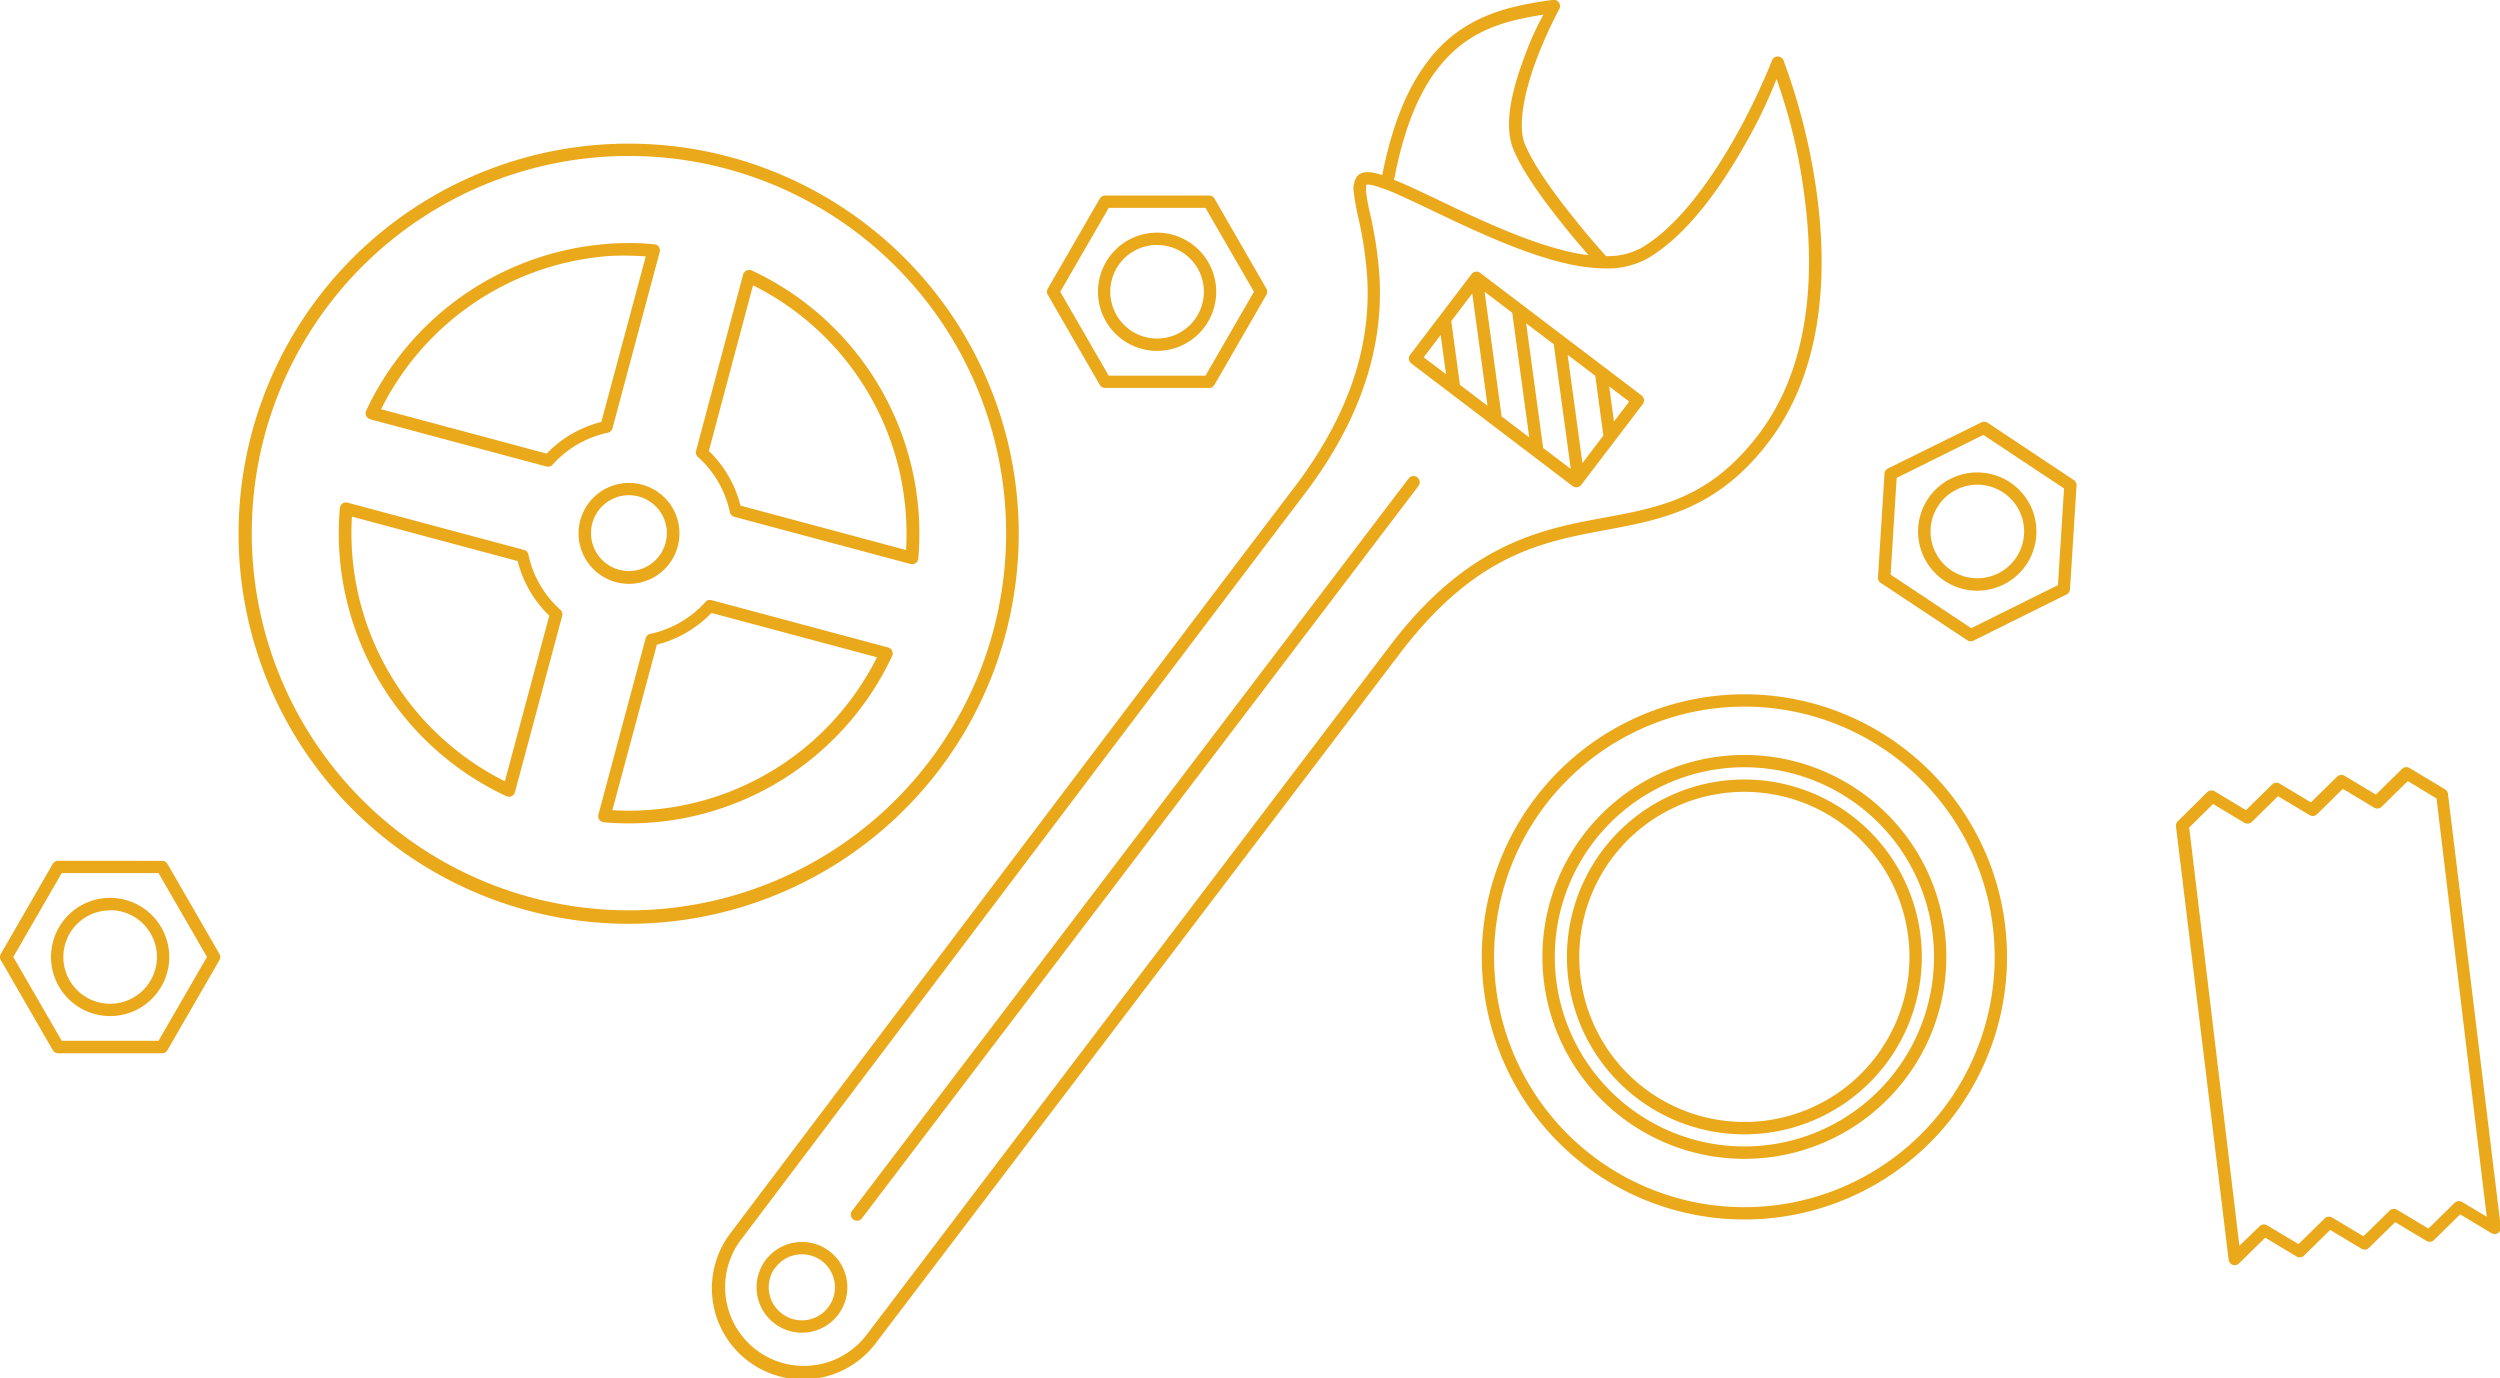 <svg id="svg293" xmlns="http://www.w3.org/2000/svg" viewBox="0 0 573.85 316.36"><defs><style>.cls-1{fill:#eaa81b;}</style></defs><title>services2</title><g id="layer1"><path id="path157" class="cls-1" d="M241.07,66a89.54,89.54,0,1,0,5.82.16Q244,66,241.07,66Zm0,2.83q2.81,0,5.64.15a86.58,86.58,0,1,1-5.64-.15Zm1.13,20c-1.73,0-3.44,0-5.15.16h0a66.68,66.68,0,0,0-55.78,38.31,1.43,1.43,0,0,0,.7,1.88,2,2,0,0,0,.22.09l40.46,10.84a1.42,1.42,0,0,0,1.42-.42,23.64,23.64,0,0,1,12.66-7.34,1.42,1.42,0,0,0,1.08-1l10.84-40.48a1.41,1.41,0,0,0-1-1.74,1,1,0,0,0-.24,0C245.66,88.92,243.93,88.84,242.2,88.82Zm-.87,2.89c1.37,0,2.74.08,4.12.16l-10.2,38a26.38,26.38,0,0,0-12.55,7.27l-38-10.19a63.74,63.74,0,0,1,52.55-35.18C238.59,91.71,240,91.69,241.33,91.71ZM110.57,230.61a1.42,1.42,0,0,0-1.23.7L97.41,252a1.37,1.37,0,0,0,0,1.41l11.93,20.67a1.41,1.41,0,0,0,1.23.71h23.86a1.42,1.42,0,0,0,1.23-.71l11.93-20.67a1.42,1.42,0,0,0,0-1.41l-11.93-20.67a1.44,1.44,0,0,0-1.23-.7ZM269.23,95a1.42,1.42,0,0,0-1.42,1L257,136.49a1.41,1.41,0,0,0,.42,1.42,23.62,23.62,0,0,1,7.33,12.66,1.42,1.42,0,0,0,1,1.08l40.48,10.84a1.41,1.41,0,0,0,1.73-1,1,1,0,0,0,.05-.24,66.68,66.68,0,0,0-38.23-66.14A1.43,1.43,0,0,0,269.23,95ZM111.39,233.44h22.22l11.12,19.25-11.12,19.24H111.39l-11.12-19.24ZM270.07,98.52a63.67,63.67,0,0,1,35.12,60.76l-38-10.19a26.4,26.4,0,0,0-7.26-12.55ZM122.5,239.12a13.57,13.57,0,1,0,13.57,13.57A13.59,13.59,0,0,0,122.5,239.12Zm0,2.83a10.74,10.74,0,1,1-10.74,10.74A10.71,10.71,0,0,1,122.5,242Zm118.65-98.06a10.59,10.59,0,0,0-1.12.1,11.58,11.58,0,1,0,4.58.29A11.4,11.4,0,0,0,241.15,143.89Zm.11,2.82a9,9,0,0,1,2.61.3,8.7,8.7,0,1,1-2.61-.3Zm-64.67,1.65a1.41,1.41,0,0,0-1.36,1.3,66.64,66.64,0,0,0,38.22,66.13,1.43,1.43,0,0,0,1.89-.68,2.25,2.25,0,0,0,.08-.24l10.84-40.45a1.42,1.42,0,0,0-.42-1.43,23.52,23.52,0,0,1-7.33-12.66,1.42,1.42,0,0,0-1-1.07L177,148.41A2,2,0,0,0,176.59,148.36Zm1.45,3.26,38,10.2a26.41,26.41,0,0,0,7.26,12.54l-10.19,38A63.67,63.67,0,0,1,178,151.62ZM424.67,47.47c-4.34,5.81-7.86,14-10.17,25.74h0c-.43-.13-.85-.26-1.24-.36a8,8,0,0,0-2.4-.3,2.92,2.92,0,0,0-2.17,1A5.18,5.18,0,0,0,408,77.4a45.06,45.06,0,0,0,.88,5,88,88,0,0,1,2.2,14.82c.59,12-2,28.19-16.63,47.5C364.7,183.8,265.09,315.83,265.09,315.83a20.92,20.92,0,1,0,33.31,25.31L418.57,183c16.23-21.36,30.65-25.14,44.55-27.81s27.52-4.2,40.11-20.76,13.42-38.6,11.11-56.28a143.33,143.33,0,0,0-7.73-31.26,1.42,1.42,0,0,0-1.84-.79,1.4,1.4,0,0,0-.8.8,152.1,152.1,0,0,1-8.55,17.79C490,74.24,482.43,85,474,89.92a16,16,0,0,1-8.13,1.89c-.56-.62-3.7-4.08-7.61-9-4.28-5.32-9.07-11.94-11-16.65-1.77-4.22-.05-12.16,2.42-18.87a102.6,102.6,0,0,1,5.47-12.21A1.43,1.43,0,0,0,453.68,33c-7.86,1.08-16.06,2.65-23.11,8.28a33.07,33.07,0,0,0-5,5C425.25,46.71,425,47.08,424.67,47.47Zm2,2.07a31.35,31.35,0,0,1,5.69-6c5.68-4.53,12.3-6.08,19.12-7.14a70.34,70.34,0,0,0-4.46,10c-2.56,6.93-4.82,15.14-2.38,21,2.23,5.31,7.11,11.92,11.45,17.33,2.23,2.78,4.27,5.16,5.78,6.88-1.27-.16-2.57-.37-3.92-.67-6.46-1.41-13.61-4.23-20.36-7.24s-13.07-6.22-18-8.4c-.86-.38-1.67-.72-2.45-1a1.31,1.31,0,0,0,.16-.43C419.48,62.59,422.74,54.91,426.65,49.54ZM410.91,75.39H411a5.64,5.64,0,0,1,1.55.22,40.4,40.4,0,0,1,5.84,2.2c4.82,2.13,11.17,5.35,18,8.4s14.11,5.94,20.92,7.43a42.53,42.53,0,0,0,7.76,1h.32a19,19,0,0,0,10-2.28c9.29-5.45,16.95-16.55,22.44-26.28a111.09,111.09,0,0,0,7.17-14.91,127.67,127.67,0,0,1,6.47,27.35c2.25,17.29,1.41,38.44-10.56,54.2s-24.33,17-38.38,19.68-29.64,7-46.28,28.89L296.14,339.42a18.08,18.08,0,1,1-28.79-21.88h0S367,185.5,396.68,146.4c15.05-19.8,17.83-36.81,17.22-49.36a91.86,91.86,0,0,0-2.26-15.27,43.44,43.44,0,0,1-.84-4.64A4.13,4.13,0,0,1,410.91,75.39Zm10,39.07a1.41,1.41,0,0,0,.27,2h0l37,28.13a1.41,1.41,0,0,0,2-.27h0L474.3,125.8a1.43,1.43,0,0,0-.27-2h0L437,95.68a1.4,1.4,0,0,0-2,.27h0Zm3.11.59,3.89-5.13,1.23,9Zm6.32-8.32,4.82-6.33,3.51,25.78-6.34-4.82ZM438,100l6.34,4.82,3.9,28.6-6.34-4.81ZM273,322.22a10.42,10.42,0,1,0,14.6-2A10.44,10.44,0,0,0,273,322.22Zm2.26,1.71a7.58,7.58,0,1,1,1.45,10.63A7.57,7.57,0,0,1,275.21,323.93ZM447.53,107.24l6.34,4.81,3.9,28.61-6.34-4.81ZM292.82,310.94a1.42,1.42,0,0,0,2.23,1.76l0,0L422.8,144.6a1.42,1.42,0,0,0-2.23-1.76l0,0ZM457.06,114.48l6.34,4.82,1.86,13.7-4.81,6.33Zm9.53,7.24,4.59,3.49-3.49,4.59Zm-206.43,49a1.4,1.4,0,0,0-1,.47,23.59,23.59,0,0,1-12.66,7.33,1.41,1.41,0,0,0-1.07,1l-10.85,40.48a1.41,1.41,0,0,0,1,1.73,1,1,0,0,0,.24.05A66.67,66.67,0,0,0,302,183.61a1.41,1.41,0,0,0-.69-1.88l-.23-.08-40.45-10.84A1.21,1.21,0,0,0,260.16,170.76Zm.36,3,38,10.18A63.66,63.66,0,0,1,237.78,219L248,181A26.37,26.37,0,0,0,260.52,173.73Zm270.06-33.16a1.39,1.39,0,0,0-.79,1.18l-1.5,23.81a1.42,1.42,0,0,0,.63,1.27L548.8,180a1.42,1.42,0,0,0,1.42.09l21.37-10.61a1.4,1.4,0,0,0,.78-1.18l1.5-23.81a1.42,1.42,0,0,0-.63-1.27L553.36,130A1.42,1.42,0,0,0,552,130Zm2,2.17,19.9-9.88L571,145.15l-1.4,22.19-19.9,9.88-18.51-12.3Zm12.48.14A13.58,13.58,0,1,0,563.24,149,13.6,13.6,0,0,0,545.05,142.88Zm1.26,2.54a10.74,10.74,0,1,1-4.84,14.39A10.72,10.72,0,0,1,546.31,145.42Zm-75.5,53.27a60.28,60.28,0,1,0,80.8,27.18A60.3,60.3,0,0,0,470.81,198.69Zm1.26,2.54a57.45,57.45,0,1,1-25.91,77A57.43,57.43,0,0,1,472.07,201.23Zm4.93,9.93a46.36,46.36,0,1,0,62.14,20.91A46.38,46.38,0,0,0,477,211.16Zm1.26,2.54A43.52,43.52,0,1,1,458.64,272,43.51,43.51,0,0,1,478.26,213.7Zm1.24,2.51a40.73,40.73,0,1,0,54.59,18.36A40.74,40.74,0,0,0,479.5,216.21Zm1.27,2.54a37.89,37.89,0,1,1-17.09,50.78A37.85,37.85,0,0,1,480.77,218.75Zm128,103.44a1.41,1.41,0,0,0,2.4.84l6-5.89,7.18,4.31a1.43,1.43,0,0,0,1.73-.2l6-5.89,7.19,4.31a1.42,1.42,0,0,0,1.73-.21l6-5.89,7.18,4.31a1.42,1.42,0,0,0,1.73-.2l6-5.89,7.19,4.31a1.41,1.41,0,0,0,1.94-.49,1.38,1.38,0,0,0,.2-.89L659.12,215.2a1.43,1.43,0,0,0-.68-1l-8.13-4.88a1.42,1.42,0,0,0-1.73.21l-6,5.89-7.19-4.32a1.42,1.42,0,0,0-1.72.21l-6,5.89-7.19-4.31a1.41,1.41,0,0,0-1.72.21l-6,5.89-7.19-4.32a1.42,1.42,0,0,0-1.72.21l-6.75,6.67a1.39,1.39,0,0,0-.41,1.18Zm2.47-3.2-11.52-96,5.48-5.41,7.18,4.32a1.43,1.43,0,0,0,1.73-.21l6-5.89,7.19,4.31A1.42,1.42,0,0,0,629,220l6-5.9,7.18,4.32a1.42,1.42,0,0,0,1.73-.21l6-5.89,6.59,4,11.52,96-5.65-3.39a1.43,1.43,0,0,0-1.73.21l-6,5.89-7.19-4.31a1.41,1.41,0,0,0-1.72.2l-6,5.89-7.19-4.31a1.42,1.42,0,0,0-1.72.21l-6,5.89-7.19-4.31a1.42,1.42,0,0,0-1.72.2ZM350.89,77.92a1.4,1.4,0,0,0-1.23.7L337.73,99.29a1.37,1.37,0,0,0,0,1.41l11.93,20.67a1.41,1.41,0,0,0,1.23.71h23.86a1.42,1.42,0,0,0,1.23-.71l11.93-20.67a1.42,1.42,0,0,0,0-1.41L376,78.62a1.41,1.41,0,0,0-1.23-.7Zm.82,2.83h22.22L385.05,100l-11.12,19.26H351.71L340.59,100Zm11.11,5.68A13.57,13.57,0,1,0,376.39,100,13.59,13.59,0,0,0,362.82,86.43Zm0,2.83A10.74,10.74,0,1,1,352.08,100,10.71,10.71,0,0,1,362.82,89.26Z" transform="translate(-97.22 -33.03)"/></g></svg>